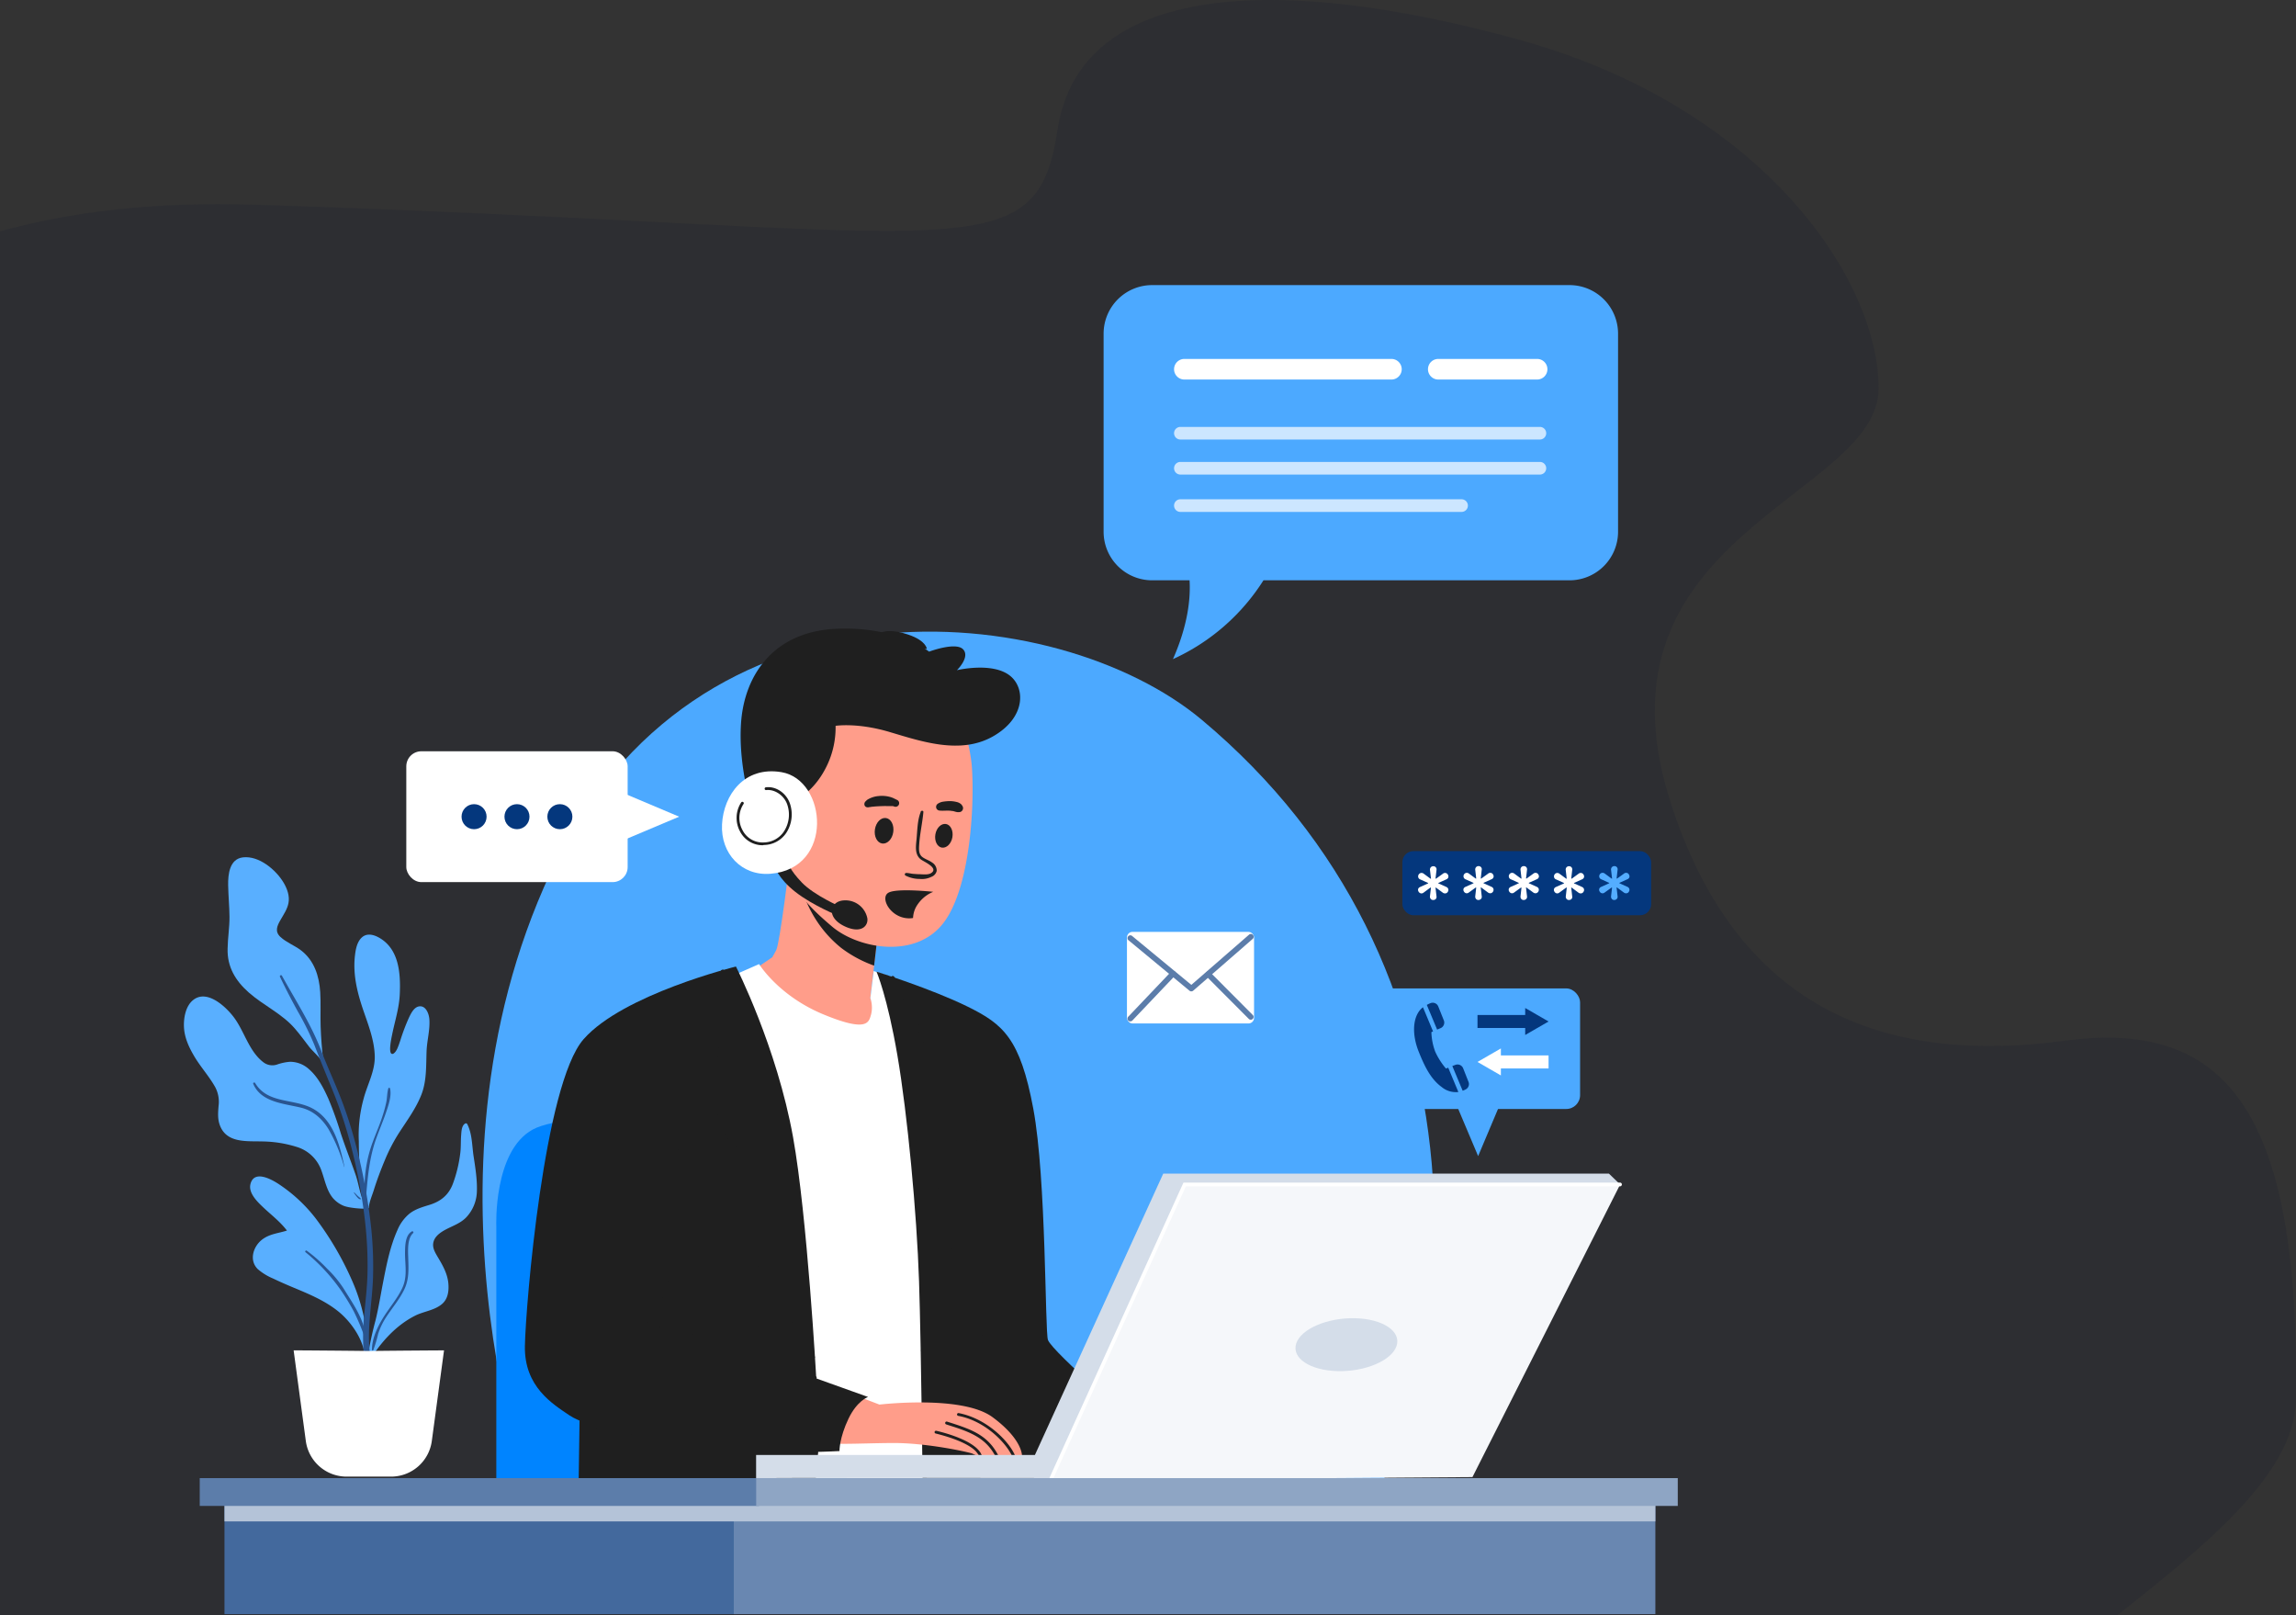 <svg xmlns="http://www.w3.org/2000/svg" viewBox="0 0 829 583"><rect x="0" y="0" width="829" height="583" fill="#333333" stroke="none"/><defs><style>.cls-1{isolation:isolate;}.cls-2{fill:#2d2e32;}.cls-3{fill:#4ca9ff;}.cls-4{fill:#04377d;}.cls-5{fill:#fff;}.cls-6{fill:#0084ff;}.cls-7{fill:#ff9d8a;}.cls-8{fill:#1f1f1f;}.cls-16,.cls-9{mix-blend-mode:multiply;}.cls-10{fill:#59afff;}.cls-11{fill:#2a5590;}.cls-12{fill:#f5f7fa;}.cls-13{fill:#d4dde9;}.cls-14{fill:#43699d;}.cls-15{fill:#6987b1;}.cls-16{fill:#b4c3d8;}.cls-17{fill:#5c7daa;}.cls-18{fill:#8ea5c4;}.cls-19{fill:#cce6ff;}.cls-20{fill:#54adff;}</style></defs><title>Asset 1</title><g class="cls-1"><g id="Layer_2" data-name="Layer 2"><g id="Layer_1-2" data-name="Layer 1"><path class="cls-2" d="M828.93,505.57c-.41,27.2-35.18,54.14-64.35,77.43H0V83.5c25.75-7.12,56.06-10.74,91.78-9.61,256.4,8.12,282,25.71,290.06-27.07S460.36-10,548.5,14.34,678.3,101,678.3,140.19,572.53,193,603,289.05c25,78.84,81.74,94.79,142.62,86.61C804,367.81,830.53,401.37,828.93,505.57Z"/><path class="cls-3" d="M196.59,553.69c-3.19-4.37-50-126.56,2.13-238.58s183.06-98.92,235.21-55.28,77.69,100.38,83,160-29.8,152.75-29.8,152.75Z"/><rect class="cls-3" x="496.87" y="356.78" width="73.64" height="43.52" rx="5" ry="5"/><polygon class="cls-3" points="533.7 417.31 543.23 394.72 524.16 394.72 533.7 417.31"/><polygon class="cls-4" points="533.47 371.07 550.69 371.07 550.69 373.59 559.13 368.72 550.69 363.85 550.69 366.37 533.47 366.37 533.47 371.07"/><polygon class="cls-5" points="559.13 380.97 541.91 380.97 541.91 378.45 533.47 383.32 541.91 388.19 541.91 385.67 559.13 385.67 559.13 380.97"/><path class="cls-4" d="M522.9,385.4l-.82.3a25.89,25.89,0,0,1-3.88-6.1,21.82,21.82,0,0,1-1.38-7.05l.6-.25-3.64-8.72a7.14,7.14,0,0,0-1.77,2c-2.06,3.48-1.85,8.82.22,14s4.29,9.88,8.33,12.81a8,8,0,0,0,6,1.78Z"/><path class="cls-4" d="M525.51,384.37l-1.13.42,3.73,8.92a6.49,6.49,0,0,0,1.12-.49,2.15,2.15,0,0,0,1-2.7l-1.94-4.91A2.18,2.18,0,0,0,525.51,384.37Z"/><path class="cls-4" d="M516.63,362.05a8.66,8.66,0,0,0-1.46.69l3.72,8.9,1.25-.52a2.17,2.17,0,0,0,1.18-2.79l-2-5A2.17,2.17,0,0,0,516.63,362.05Z"/><path class="cls-6" d="M179.2,543V442.61s-1.12-27.06,13.11-34.87,74.2-3.63,74.2-3.63V543Z"/><path class="cls-7" d="M285.24,310.1s-3.62,30.41-5,32.92l-1.39,2.51-7,4.74s13.39,19,29.85,22,15.06-6.69,15.06-6.69l-2.51-5.3,3.35-29S287.75,317.64,285.24,310.1Z"/><path class="cls-5" d="M263.21,352.78,274.08,348s7,11.44,23.16,18.13,16.46,2.79,17.29,0a10.54,10.54,0,0,0-.28-5.85l1.2-9.77,6.47,2.16,22.46,181.67-57.74,2.79Z"/><path class="cls-8" d="M316.49,350.74s3.9,9,7.53,30.22,7,56.9,7.81,81.45S333.22,543,333.22,543H406c.84,0,5.86-27.62,5.86-27.62s-31.8-27.24-33.48-31.7c-1.11-3-.56-58.12-5.3-83.5s-10.88-30.5-23.71-36.83C336.14,356.85,316.49,350.74,316.49,350.74Z"/><path class="cls-8" d="M354.42,511.07a.68.68,0,0,1-.67-.68c0-2-.36-30.33-.7-57.73s-.7-55.75-.7-57.75a.68.68,0,0,1,.68-.68.67.67,0,0,1,.67.68c0,2,.36,30.33.7,57.73s.7,55.75.7,57.75A.69.69,0,0,1,354.42,511.07Z"/><path class="cls-8" d="M209.37,504.25,208.81,543h84.8s3.63-32.92,2.23-36S209.37,504.25,209.37,504.25Z"/><g class="cls-9"><path class="cls-8" d="M303.75,342.18a44.41,44.41,0,0,0,11.86,6.38l2-17.26s-22.42-10.27-30-17.91C289.16,322.08,293.07,333.58,303.75,342.18Z"/></g><path class="cls-7" d="M343.82,253.48a60.37,60.37,0,0,1,7,22.31c1.11,12.28,0,43.8-10.05,57.19s-31,9.48-40.44,1.39c-8.71-7.42-17.3-15.62-19.53-31.8s4.74-46.86,24.55-53.28S343.82,253.48,343.82,253.48Z"/><path class="cls-7" d="M369,525.49s-1,0-2.48,0h-1.15c-1.44,0-3.19-.08-5-.14l-1.19,0c-1.75,0-3.25.18-4.65.1h0a10.21,10.21,0,0,0-1.08,0,3.46,3.46,0,0,1-.44,0,6.69,6.69,0,0,1-1.85-.73c-1.13-.51-16.46-3.93-28.93-3.85s-23.64.9-25.46-.62S293.82,503,304.46,502l13.08,5s29.86-3.55,40.81,4.53S369,525.49,369,525.49Z"/><path class="cls-8" d="M354.52,525.36a10.21,10.21,0,0,0-1.08,0,12.55,12.55,0,0,0-1.14-1.54c-3.37-3.44-11.52-5.66-14.47-6.38a.5.5,0,0,1-.38-.6.53.53,0,0,1,.62-.38c4.3,1,13.43,3.69,16,8C354.17,524.67,354.39,525.09,354.52,525.36Z"/><path class="cls-8" d="M360.4,525.3l-1.18,0c-3.68-6.71-9.71-8.64-17.15-11l-.44-.15a.51.51,0,1,1,.32-1l.43.14C350.25,515.79,356.58,517.82,360.4,525.3Z"/><path class="cls-8" d="M366.51,525.45h-1.15c-2.23-4.7-9.62-12.55-19.39-14.38a.5.5,0,1,1,.17-1C356.21,512,364.33,520.18,366.51,525.45Z"/><path class="cls-8" d="M287.47,288.76s6.14-2.92,10.47-11.15A31.75,31.75,0,0,0,301.7,262s7.81-1.26,19.53,2.23,25.66,8.23,37.38,1.53,11.71-17.43,6-21.9c-6.4-5-19.1-1.95-19.1-1.95s4.88-4.74,2.23-7.53-12.28.84-12.28.84-11.71-9.35-33.89-8.23-32.78,16.59-34,33.89,5,34.59,5,34.59Z"/><g class="cls-9"><path class="cls-8" d="M332.47,293c-1.26,3.1-1.23,6.69-1.55,10-.24,2.56-.71,5.54,1.63,7.27,1.12.82,6.42,3.05,3.69,4.85-1,.69-2.78.5-4,.44-.81,0-1.63-.07-2.45-.13s-1.73-.33-2.6-.33a.51.51,0,0,0-.26.94,11.1,11.1,0,0,0,5.12,1.22,7.7,7.7,0,0,0,4.23-.75,3,3,0,0,0,1.93-2.17,3.43,3.43,0,0,0-1.66-3c-1.06-.79-2.35-1.15-3.42-1.91-1.47-1.06-1.35-2.84-1.25-4.49.25-4,1.16-7.86,1.52-11.81.05-.61-.78-.61-1-.13Z"/></g><path class="cls-8" d="M343.87,302.23c-.42,2.35-2.13,4-3.82,3.72s-2.73-2.45-2.32-4.8,2.13-4,3.82-3.72S344.28,299.88,343.87,302.23Z"/><path class="cls-8" d="M322.52,300.37c-.37,2.54-2.16,4.37-4,4.1s-3-2.55-2.62-5.09,2.16-4.37,4-4.1S322.9,297.83,322.52,300.37Z"/><path class="cls-8" d="M338.9,292.54c1.3.22,2.62,0,3.93.09.32,0,.63.07.95.1s-.42-.07-.11,0l.2,0a3.86,3.86,0,0,1,.49.1c.28.07.55.17.83.23a3.15,3.15,0,0,0,.8.11l.43-.06-.27.05a2.69,2.69,0,0,0,.53-.06,1.45,1.45,0,0,0,1-1.76,1.69,1.69,0,0,0-.28-.57l-.17-.22.16.18-.18-.23a.76.76,0,0,0-.3-.29,2.34,2.34,0,0,0-.31-.24,3.76,3.76,0,0,0-1.21-.49,10.26,10.26,0,0,0-2.4-.31,17.08,17.08,0,0,0-2.37.19,4.63,4.63,0,0,0-2,.75,1.36,1.36,0,0,0-.62,1.31,1.28,1.28,0,0,0,.94,1.1Z"/><path class="cls-8" d="M324,288.81a4.63,4.63,0,0,0-.54-.28c-.16-.08-.59-.3-.27-.12l-.36-.19a7.86,7.86,0,0,0-1.68-.61,11.23,11.23,0,0,0-3.92-.27,9.28,9.28,0,0,0-3.87,1.21,3.36,3.36,0,0,0-.49.35c-.09.12-.19.24-.28.37l.08-.13a1.36,1.36,0,0,0-.58,1.14,1.13,1.13,0,0,0,.6,1,1.71,1.71,0,0,0,1.35,0h-.7a2.65,2.65,0,0,0,1.05,0s.37-.1.14-.05.38,0,.44-.05.5-.06.06,0l.24,0,.63-.07c.92-.07,1.84-.11,2.76-.14s1.73,0,2.59,0l1.1,0c.2,0,.11,0,0,0l.23.06.45.15a1.3,1.3,0,0,0,1-2.37Z"/><path class="cls-8" d="M330.64,327.59a12.62,12.62,0,0,1,6.31-5.68c-2.34-.24-13.38-1.26-16.16.32-3.12,1.77.57,8.89,7,9.24a8.21,8.21,0,0,0,1.88-.11A9.28,9.28,0,0,1,330.64,327.59Z"/><path class="cls-8" d="M279.66,312.61s1.12,4.33,7.54,9.35,15.71,8.69,15.71,8.69l.74-3.25s-9.62-4.18-14.08-8.79-5-7.11-5-7.11Z"/><path class="cls-8" d="M304.77,325a8.06,8.06,0,0,1,8.4,6.49c.36,2.64-2.12,5.6-7.92,3C298,331.25,299.61,325.23,304.77,325Z"/><path class="cls-8" d="M283.71,280.68s2.23-16,13-26.92c20.5-20.79,37.94-19.53,37.94-19.53s-.14-2.93-6.7-5.16c-6.15-2.1-8.92-1-8.92-1s-16.88,1.4-31.11,17.16-15.76,35.84-15.76,35.84Z"/><path class="cls-5" d="M282.17,278.72c-13.43-2.27-20.92,8.23-21.47,18.83s7.14,18.66,17.43,17.85C301.28,313.59,298.63,281.51,282.17,278.72Z"/><path class="cls-8" d="M275.49,305.1a9.15,9.15,0,0,1-8.26-4.92,10.22,10.22,0,0,1,.39-10.54.51.51,0,0,1,.71-.13.5.5,0,0,1,.13.7,9.18,9.18,0,0,0-.34,9.49,8.11,8.11,0,0,0,7.62,4.39,8.86,8.86,0,0,0,7.33-4,11.14,11.14,0,0,0,1.1-9.9c-1.2-3.18-4.51-5.34-7.52-5a.5.5,0,1,1-.13-1c3.52-.47,7.21,1.93,8.6,5.59a12.23,12.23,0,0,1-1.21,10.83,9.85,9.85,0,0,1-8.14,4.4Z"/><path class="cls-8" d="M265.72,348.88s-40.73,10-55,26.22-20.92,96-21.2,110.74,10,20.93,16.18,25.11,33.2,11.72,55,12.83,42.4,0,42.4,0-.07-4.74,3.27-11.71c3.11-6.47,7.05-7.82,7.05-7.82l-18.69-6.69s-3.28-58.64-8.37-87C280.5,377.89,265.72,348.88,265.72,348.88Z"/><path class="cls-8" d="M333.22,488.19a.66.66,0,0,1-.27-.06.67.67,0,0,1-.34-.89c3.81-8.61,7.77-25.51,10-37.37l.19-.95c.67-3.49,1.51-7.83-.17-10.82-.85-1.53-2.78-4.85-4.63-8s-3.74-6.43-4.24-7.37c-1-1.82,2.11-6.68,6.58-13.35,1.21-1.81,2.26-3.36,2.87-4.42,1.59-2.76.53-5.29-.7-8.22l-.42-1c-1.11-2.74-2.38-5.48-3.61-8.13-.5-1.08-1-2.17-1.49-3.26-.66-1.44-1.31-2.91-2-4.39-3.94-8.79-8-17.87-13.24-26.65a.68.68,0,0,1,.24-.93.67.67,0,0,1,.92.24c5.26,8.84,9.35,18,13.31,26.79.67,1.48,1.32,2.94,2,4.39.49,1.08,1,2.16,1.49,3.25,1.23,2.66,2.5,5.42,3.63,8.18l.41,1c1.26,3,2.56,6.07.62,9.41-.63,1.1-1.68,2.67-2.91,4.5-2.33,3.48-7.19,10.72-6.52,12,.5.92,2.31,4,4.23,7.33s3.79,6.52,4.64,8.05c1.92,3.42,1,8,.31,11.73l-.18.95c-.81,4.32-5.11,26.43-10.09,37.67A.68.68,0,0,1,333.22,488.19Z"/><path class="cls-8" d="M293.47,490.56a.65.65,0,0,1-.48-.2c-3.17-3.19-18.45-29.66-19.59-34.64-.62-2.72.94-9.63,2.45-16.32,1.17-5.18,2.39-10.53,2-12-.51-2.17-4.42-5.36-8.2-8.45-4.57-3.73-9.29-7.59-10.2-11.06-1-4-.16-28.67.43-45,.21-5.88.38-10.53.38-12.19A.67.67,0,0,1,261,350h0a.67.67,0,0,1,.68.67c0,1.68-.17,6.34-.38,12.24-.55,15.29-1.47,40.88-.48,44.64.8,3.05,5.56,6.93,9.75,10.36s8,6.57,8.66,9.18c.42,1.75-.72,6.77-2,12.59-1.41,6.23-3,13.3-2.46,15.72,1.12,4.88,16.13,30.86,19.24,34a.69.69,0,0,1,0,1A.68.68,0,0,1,293.47,490.56Z"/><path class="cls-8" d="M238.66,479h-.1a.68.68,0,0,1-.57-.76c.5-3.51,8.23-73.35,8.59-78.7a.67.67,0,1,1,1.34.09c-.35,5.36-8.1,75.29-8.59,78.8A.69.69,0,0,1,238.66,479Z"/><path class="cls-8" d="M294.17,498a.69.69,0,0,1-.25,0c-1.72-.7-9.29-3.26-18.89-6.49-19.35-6.53-45.87-15.47-50.91-18.09a.68.68,0,0,1-.29-.91.67.67,0,0,1,.91-.28c4.95,2.57,32.5,11.86,50.72,18,9.62,3.25,17.21,5.81,19,6.51a.68.68,0,0,1,.37.88A.66.66,0,0,1,294.17,498Z"/><path class="cls-8" d="M284.86,525.76c-17,0-50.07-3.07-75.16-11.94a.68.68,0,0,1-.41-.86.67.67,0,0,1,.86-.41c31.7,11.21,76,13.12,84.29,11.27a.68.68,0,0,1,.3,1.32A54.08,54.08,0,0,1,284.86,525.76Z"/><path class="cls-10" d="M89.86,358.29c5.29,4.65,12,7.63,16.62,13,1.83,2.12,3.47,4.37,5.17,6.59,1.23,1.61,4.53,4.29,5.06,6.32.24.9.19-.31,0-1.21,0,0,0-.07,0-.11-.46-4.11-.8-8.24-.94-12.38s.11-8.26-.15-12.38c-.36-5.81-2.17-11.43-6.92-15.07-2.32-1.78-5.31-2.86-7.44-4.84s-1.21-4,0-6.11,2.46-3.88,2.9-6.13c.49-2.56-.47-5.2-1.77-7.38-2.76-4.63-8.89-9.8-14.69-9.11-4.84.58-5.39,6.16-5.32,10.05s.44,7.55.48,11.33-.62,7.7-.68,11.57C82,349,85,354,89.86,358.29Z"/><path class="cls-10" d="M139,418.66a62.13,62.13,0,0,1,5.24-10c2.85-4.38,6-8.65,7.92-13.56s1.67-10.36,1.86-15.64c.14-3.88,1.3-7.74,1-11.63-.15-1.87-1.23-4.88-3.64-4.57-1.88.24-3,2.56-3.71,4.05a72,72,0,0,0-3.07,8.07c-.36,1.07-.71,2.15-1.17,3.17-.27.6-1.13,2.06-1.93,1.86-1.37-.34-.13-5.94.08-6.93,1-5,2.56-9.6,2.77-14.72.32-7.43-.26-16.27-7.53-20.33-1.89-1.06-4.3-1.69-6.1-.11s-2.29,4.29-2.55,6.52c-.81,6.86.8,13.35,3,19.81,1.82,5.32,4,10.82,4.14,16.52.15,5.48-2.71,10.35-4.05,15.53a49.15,49.15,0,0,0-1.7,15.31c0,3.35.11,6.66.35,10,.23,3.07.5,6.14.87,9.2.08.62.15,1.26.23,1.91-1.18-2.84-1.59-6.1-2.57-8.95-1.74-5.08-3.75-10.05-5.42-15.15a125.69,125.69,0,0,0-4.49-12.5c-1.71-3.8-3.77-7.82-7-10.61a10.15,10.15,0,0,0-6.82-2.65,18.43,18.43,0,0,0-4.69,1,5.3,5.3,0,0,1-5-.89c-5.2-4-6.79-11.17-10.64-16.24-2.87-3.78-9.69-10.22-14.71-6.1-2.66,2.18-3.39,6.41-3.25,9.65.17,4.06,2,7.78,4.06,11.17,2.25,3.62,5.15,6.85,7.22,10.56a11.28,11.28,0,0,1,1.22,6.78c-.18,2.33-.39,4.58.41,6.83,2.39,6.76,9.84,5.82,15.63,6a43.18,43.18,0,0,1,12.26,2,13.59,13.59,0,0,1,8.93,8.79c1.15,3.19,1.77,6.8,3.94,9.51a10.2,10.2,0,0,0,3.85,2.87c2.26,1,9.15,1.43,9.2.8.17-2.1,1.17-4.33,1.8-6.33C136.1,425.94,137.48,422.29,139,418.66Z"/><path class="cls-10" d="M171,417.39c-.59-3.86-.48-8.12-2.31-11.66a.52.52,0,0,0-.71-.19c-1.31.73-1.37,2.84-1.47,4.14-.18,2.15-.05,4.31-.31,6.46a48.64,48.64,0,0,1-2.7,11.21c-1.53,4-4.33,6.29-8.39,7.55-2.6.81-5.16,1.51-7.34,3.24a15.34,15.34,0,0,0-4.3,5.94c-2.71,6.07-4,12.86-5.26,19.36-.85,4.37-1.54,8.76-2.6,13.08a129.54,129.54,0,0,0-2.81,13.05c-.1.22-.21.44-.3.67-.28.66.75,1,1.11.47,4.19-6.45,9.29-12.24,16.25-15.79,3.15-1.6,7.33-1.94,10-4.46,2-1.92,2.27-4.84,2-7.45-.39-3.42-2-6.24-3.74-9.16-.94-1.61-2.05-3.33-1.67-5.27s1.88-3.19,3.4-4.14c2.89-1.79,6.28-2.6,8.65-5.19a14.19,14.19,0,0,0,3.66-8.64C172.4,426.29,171.66,421.66,171,417.39Z"/><path class="cls-10" d="M113.87,439.65a55.58,55.58,0,0,0-13.17-12.2c-2.68-1.78-9-5.29-10.28,0-.74,3.08,2.26,6.1,4.25,8,3,2.9,6.42,5.4,8.93,8.74-3.11,1-6.36,1.18-9.06,3.33-3.2,2.55-4.64,7.46-1.47,10.58a20.46,20.46,0,0,0,5.52,3.39c2.51,1.21,5.06,2.31,7.62,3.38,5.54,2.31,11.15,4.66,15.87,8.45s9.34,10.39,9.72,16.69c0,.6-.19.05.17-.22.19.18.85-.14.85-.49a66.55,66.55,0,0,0-5.6-26.82A111.93,111.93,0,0,0,113.87,439.65Z"/><path class="cls-11" d="M101.11,352.62c2,4.23,4.17,8.37,6.43,12.49a100.81,100.81,0,0,1,6,12.16c2,5.22,4.11,10.36,6.23,15.53a152.62,152.62,0,0,1,5.76,16.45A195.43,195.43,0,0,1,132,442.7a138.79,138.79,0,0,1,.68,17.3c-.13,4.5-.64,9-1.06,13.45a79.72,79.72,0,0,0-.37,14.07c.33,3.92,1,8.57,4,11.37a.7.7,0,0,0,1.09-.84c-3.61-7.41-3.41-15.48-2.72-23.51.38-4.43.91-8.84,1.06-13.29a133.49,133.49,0,0,0-.56-17A200.68,200.68,0,0,0,128,411.49a149.55,149.55,0,0,0-5.38-16.22c-2.1-5.31-4.53-10.49-6.56-15.83-3.69-9.66-9.3-18.23-14.26-27.24-.26-.46-.94-.05-.71.42Z"/><path class="cls-11" d="M132.2,431.63c.58-7,1.21-13.81,3.58-20.52,1.11-3.13,2.45-6.18,3.52-9.32.88-2.6,2.2-6.16,1.52-8.92a.32.32,0,0,0-.61,0c-.46,1.58-.41,3.31-.73,4.92a43.61,43.61,0,0,1-1.24,4.65c-1,3.25-2.4,6.37-3.58,9.57a47.38,47.38,0,0,0-2.94,19.62.24.24,0,1,0,.48,0Z"/><path class="cls-11" d="M91.42,391.19c2.8,6.75,11.19,7.14,17.31,8.65,4.37,1.08,7.59,4,9.91,7.78a59.64,59.64,0,0,1,5.65,13.61s.1,0,.09,0c-1.72-8.09-4.17-17.83-12.5-21.59-6.68-3-15.49-1.5-19.76-8.72-.21-.35-.86-.12-.7.29Z"/><path class="cls-11" d="M127.79,430.57c.33.44.63.91,1,1.35a3.5,3.5,0,0,0,.55.6,1.34,1.34,0,0,0,.78.4.17.17,0,0,0,.14-.25,2.3,2.3,0,0,0-.58-.54l-.6-.53c-.39-.37-.74-.77-1.13-1.15-.07-.07-.21,0-.14.12Z"/><path class="cls-11" d="M110.32,452a68.14,68.14,0,0,1,12.79,13.76,83.34,83.34,0,0,1,4.66,7.67,84.44,84.44,0,0,1,3.77,8.88c.09.23.51.23.48-.06-.67-6.35-4.69-11.79-7.91-17.07a40.67,40.67,0,0,0-6-7.24,53.58,53.58,0,0,0-7.37-6.5c-.33-.23-.75.3-.43.56Z"/><path class="cls-11" d="M148.69,444.5c-2.33,1.32-2.4,5-2.45,7.32-.08,4.5,1,8.72-.94,13-1.79,3.87-4.63,7.1-6.87,10.69-2.1,3.37-4.17,7.67-4.12,11.72,0,.23.36.36.47.13a48.8,48.8,0,0,0,1.75-5.86,24.76,24.76,0,0,1,2.86-6c2.16-3.34,4.8-6.37,6.55-10,1.84-3.79,1.57-7.54,1.45-11.64-.08-2.61-.34-6.81,1.77-8.76.33-.3-.09-.82-.47-.61Z"/><path class="cls-5" d="M133.17,487.66c-9.35-.13-27.15-.24-27.15-.24l4.4,32.72A14.84,14.84,0,0,0,125.12,533h16.1a14.83,14.83,0,0,0,14.69-12.85l4.41-32.72S142.52,487.53,133.17,487.66Z"/><polygon class="cls-12" points="584.98 427.54 531.65 533.17 376.18 534.29 424.16 426.06 584.98 427.54"/><path class="cls-13" d="M273,533.63l0-8.45H373.67L420,423.64H580.93l4.05,3.9H427.74l-48.12,106S273,533.35,273,533.63Z"/><path class="cls-13" d="M504.25,485.83c-1.76,5.27-11.29,9.34-21.3,9.09s-16.68-4.73-14.93-10,11.29-9.34,21.29-9.09S506,480.56,504.25,485.83Z"/><path class="cls-5" d="M379.62,534.22a.71.71,0,0,1-.28-.06.66.66,0,0,1-.33-.89l48.3-106.4H585a.68.68,0,0,1,0,1.35H428.18l-47.94,105.6A.69.69,0,0,1,379.62,534.22Z"/><rect class="cls-14" x="81.05" y="541.63" width="184.94" height="41.01"/><rect class="cls-15" x="264.94" y="541.63" width="332.75" height="41.01"/><polygon class="cls-16" points="266 541.63 264.94 541.63 81.05 541.63 81.05 549.17 264.94 549.17 266 549.17 597.69 549.17 597.69 541.63 266 541.63"/><rect class="cls-17" x="72.12" y="533.54" width="201.96" height="10.04"/><rect class="cls-18" x="273.03" y="533.54" width="332.75" height="10.04"/><rect class="cls-5" x="146.7" y="271.18" width="79.92" height="47.23" rx="5.43" ry="5.43"/><polygon class="cls-5" points="245.22 294.79 220.7 284.44 220.7 305.13 245.22 294.79"/><circle class="cls-4" cx="171.17" cy="294.79" r="4.52"/><circle class="cls-4" cx="186.66" cy="294.79" r="4.52"/><circle class="cls-4" cx="202.15" cy="294.79" r="4.52"/><path class="cls-3" d="M566.69,102.91H416a17.53,17.53,0,0,0-17.53,17.53v71.5A17.53,17.53,0,0,0,416,209.47h13.51c.38,6.48-.55,16.12-6,28.45a75.74,75.74,0,0,0,32.68-28.45h110.5a17.53,17.53,0,0,0,17.53-17.53v-71.5A17.53,17.53,0,0,0,566.69,102.91Z"/><path class="cls-5" d="M502.39,137H427.63a3.73,3.73,0,0,1-3.72-3.72h0a3.72,3.72,0,0,1,3.72-3.72h74.76a3.72,3.72,0,0,1,3.72,3.72h0A3.73,3.73,0,0,1,502.39,137Z"/><path class="cls-19" d="M556,158.65H426.19a2.28,2.28,0,0,1-2.28-2.28h0a2.28,2.28,0,0,1,2.28-2.27H556a2.28,2.28,0,0,1,2.28,2.27h0A2.28,2.28,0,0,1,556,158.65Z"/><path class="cls-19" d="M556,171.3H426.19a2.28,2.28,0,0,1-2.28-2.28h0a2.28,2.28,0,0,1,2.28-2.28H556a2.28,2.28,0,0,1,2.28,2.28h0A2.28,2.28,0,0,1,556,171.3Z"/><path class="cls-19" d="M527.68,184.78H426.19a2.28,2.28,0,0,1-2.28-2.28h0a2.28,2.28,0,0,1,2.28-2.28H527.68A2.28,2.28,0,0,1,530,182.5h0A2.28,2.28,0,0,1,527.68,184.78Z"/><path class="cls-5" d="M555,137H519.31a3.73,3.73,0,0,1-3.72-3.72h0a3.72,3.72,0,0,1,3.72-3.72H555a3.71,3.71,0,0,1,3.71,3.72h0A3.72,3.72,0,0,1,555,137Z"/><rect class="cls-5" x="406.9" y="336.37" width="45.89" height="33.06" rx="2" ry="2"/><path class="cls-17" d="M430.12,357.84a1,1,0,0,1-.64-.23l-22-18.2a1,1,0,0,1-.13-1.43,1,1,0,0,1,1.42-.13l21.38,17.65,20.83-18.12a1,1,0,0,1,1.33,1.52l-21.48,18.69A1,1,0,0,1,430.12,357.84Z"/><path class="cls-17" d="M408.09,368.67a1,1,0,0,1-.7-.27,1,1,0,0,1,0-1.43l15.42-16.21a1,1,0,0,1,1.46,1.4l-15.41,16.2A1,1,0,0,1,408.09,368.67Z"/><path class="cls-17" d="M451.6,368.08a1,1,0,0,1-.71-.3l-15.35-15.39a1,1,0,0,1,0-1.43,1,1,0,0,1,1.43,0l15.35,15.4a1,1,0,0,1,0,1.43A1,1,0,0,1,451.6,368.08Z"/><rect class="cls-4" x="506.34" y="307.22" width="89.82" height="23.15" rx="4" ry="4"/><path class="cls-5" d="M517.44,324.86a1.06,1.06,0,0,1-.85-.37,1.29,1.29,0,0,1-.29-.95l.35-3c0-.08,0-.13,0-.15s-.12,0-.19,0L514,322.21a1.17,1.17,0,0,1-1,.25,1.21,1.21,0,0,1-.79-.59,1.18,1.18,0,0,1-.14-1.07,1.25,1.25,0,0,1,.71-.64l2.77-1.25c.07,0,.11-.06.11-.12s0-.08-.11-.11l-2.77-1.25a1.12,1.12,0,0,1-.69-.72,1.24,1.24,0,0,1,.12-1,1.21,1.21,0,0,1,.79-.59,1.26,1.26,0,0,1,1,.21l2.47,1.82c.07,0,.14.07.19,0s.06-.08,0-.15l-.35-3a1.26,1.26,0,0,1,.31-.95,1.18,1.18,0,0,1,.91-.38,1.13,1.13,0,0,1,1.14,1.33l-.34,3c0,.07,0,.13,0,.15s.12,0,.19,0l2.47-1.78a1.2,1.2,0,0,1,1-.25,1.11,1.11,0,0,1,.78.59,1.16,1.16,0,0,1,.13,1.06,1.24,1.24,0,0,1-.7.65l-2.77,1.25c-.08,0-.12.06-.12.11s0,.09.12.12l2.77,1.25a1.18,1.18,0,0,1,.7.72,1.14,1.14,0,0,1-.13,1,1.11,1.11,0,0,1-.78.59,1.3,1.3,0,0,1-1-.21l-2.47-1.82c-.07-.05-.14-.07-.19,0s-.06.07,0,.15l.34,3a1.11,1.11,0,0,1-.29.95A1.23,1.23,0,0,1,517.44,324.86Z"/><path class="cls-5" d="M533.79,324.86a1.06,1.06,0,0,1-.85-.37,1.29,1.29,0,0,1-.29-.95l.34-3q0-.12,0-.15a.18.18,0,0,0-.19,0l-2.47,1.78a1.17,1.17,0,0,1-.95.25,1.22,1.22,0,0,1-.8-.59,1.18,1.18,0,0,1-.13-1.07,1.23,1.23,0,0,1,.7-.64l2.77-1.25c.08,0,.12-.06.12-.12s0-.08-.12-.11l-2.77-1.25a1.13,1.13,0,0,1-.68-.72,1.28,1.28,0,0,1,.11-1,1.22,1.22,0,0,1,.8-.59,1.26,1.26,0,0,1,.95.21l2.47,1.82a.18.18,0,0,0,.19,0s.06-.08,0-.15l-.34-3a1.26,1.26,0,0,1,.31-.95,1.16,1.16,0,0,1,.91-.38,1.14,1.14,0,0,1,.87.38,1.1,1.1,0,0,1,.26.95l-.34,3c0,.07,0,.13,0,.15s.12,0,.19,0l2.47-1.78a1.2,1.2,0,0,1,1-.25,1.07,1.07,0,0,1,.77.59,1.13,1.13,0,0,1,.13,1.06,1.18,1.18,0,0,1-.7.65l-2.77,1.25c-.07,0-.11.06-.11.11s0,.09.11.12l2.77,1.25a1.16,1.16,0,0,1,.7.72,1.28,1.28,0,0,1-.9,1.58,1.29,1.29,0,0,1-1-.21l-2.47-1.82c-.07-.05-.14-.07-.19,0s-.06.07,0,.15l.34,3a1.08,1.08,0,0,1-.28.95A1.23,1.23,0,0,1,533.79,324.86Z"/><path class="cls-5" d="M550.14,324.86a1.08,1.08,0,0,1-.86-.37,1.29,1.29,0,0,1-.28-.95l.34-3c0-.08,0-.13,0-.15s-.11,0-.19,0l-2.46,1.78a1.18,1.18,0,0,1-.95.25,1.2,1.2,0,0,1-.8-.59,1.15,1.15,0,0,1-.13-1.07,1.23,1.23,0,0,1,.7-.64l2.77-1.25c.08,0,.11-.06.11-.12s0-.08-.11-.11l-2.77-1.25a1.13,1.13,0,0,1-.68-.72,1.24,1.24,0,0,1,.11-1,1.2,1.2,0,0,1,.8-.59,1.27,1.27,0,0,1,.95.21l2.46,1.82c.08,0,.14.07.19,0s.07-.08,0-.15l-.34-3a1.26,1.26,0,0,1,.3-.95,1.18,1.18,0,0,1,.91-.38,1.14,1.14,0,0,1,.88.38,1.16,1.16,0,0,1,.26.95l-.34,3c0,.07,0,.13,0,.15s.11,0,.19,0l2.46-1.78a1.21,1.21,0,0,1,1-.25,1.11,1.11,0,0,1,.78.59,1.13,1.13,0,0,1,.13,1.06,1.21,1.21,0,0,1-.7.65l-2.77,1.25c-.07,0-.11.06-.11.11s0,.09.11.12l2.77,1.25a1.18,1.18,0,0,1,.7.72,1.28,1.28,0,0,1-.91,1.58,1.31,1.31,0,0,1-1-.21l-2.46-1.82c-.08-.05-.14-.07-.19,0s-.07.07,0,.15l.34,3a1.11,1.11,0,0,1-.28.95A1.23,1.23,0,0,1,550.14,324.86Z"/><path class="cls-5" d="M566.49,324.86a1.08,1.08,0,0,1-.86-.37,1.29,1.29,0,0,1-.28-.95l.34-3c0-.08,0-.13,0-.15s-.11,0-.19,0L563,322.21a1.16,1.16,0,0,1-.94.25,1.2,1.2,0,0,1-.8-.59,1.15,1.15,0,0,1-.13-1.07,1.2,1.2,0,0,1,.7-.64l2.77-1.25c.07,0,.11-.06.11-.12s0-.08-.11-.11l-2.77-1.25a1.12,1.12,0,0,1-.69-.72,1.24,1.24,0,0,1,.12-1,1.2,1.2,0,0,1,.8-.59,1.25,1.25,0,0,1,.94.21l2.47,1.82c.08,0,.14.07.19,0s.06-.08,0-.15l-.34-3a1.22,1.22,0,0,1,.3-.95,1.18,1.18,0,0,1,.91-.38,1.11,1.11,0,0,1,.87.38,1.13,1.13,0,0,1,.27.95l-.34,3c0,.07,0,.13,0,.15s.11,0,.19,0l2.46-1.78a1.2,1.2,0,0,1,1-.25,1.11,1.11,0,0,1,.78.59,1.16,1.16,0,0,1,.13,1.06,1.21,1.21,0,0,1-.7.65l-2.77,1.25c-.08,0-.12.06-.12.11s0,.09.12.12l2.77,1.25a1.18,1.18,0,0,1,.7.72,1.14,1.14,0,0,1-.13,1,1.11,1.11,0,0,1-.78.59,1.3,1.3,0,0,1-1-.21l-2.46-1.82c-.08-.05-.14-.07-.19,0s-.07.07,0,.15l.34,3a1.08,1.08,0,0,1-.29.95A1.22,1.22,0,0,1,566.49,324.86Z"/><path class="cls-20" d="M582.83,324.86a1.06,1.06,0,0,1-.85-.37,1.29,1.29,0,0,1-.29-.95l.35-3c0-.08,0-.13,0-.15s-.12,0-.19,0l-2.47,1.78a1.17,1.17,0,0,1-1,.25,1.18,1.18,0,0,1-.79-.59,1.15,1.15,0,0,1-.14-1.07,1.26,1.26,0,0,1,.7-.64l2.77-1.25c.08,0,.12-.06.12-.12s0-.08-.12-.11l-2.77-1.25a1.13,1.13,0,0,1-.68-.72,1.24,1.24,0,0,1,.12-1,1.18,1.18,0,0,1,.79-.59,1.26,1.26,0,0,1,1,.21l2.47,1.82c.07,0,.14.07.19,0s.06-.08,0-.15l-.35-3a1.26,1.26,0,0,1,.31-.95,1.18,1.18,0,0,1,.91-.38,1.13,1.13,0,0,1,1.14,1.33l-.34,3c0,.07,0,.13,0,.15s.12,0,.19,0l2.47-1.78a1.2,1.2,0,0,1,1-.25,1.07,1.07,0,0,1,.77.59,1.14,1.14,0,0,1,.14,1.06,1.23,1.23,0,0,1-.71.65l-2.76,1.25c-.08,0-.12.06-.12.11s0,.09.12.12l2.76,1.25a1.2,1.2,0,0,1,.71.72,1.11,1.11,0,0,1-.14,1,1.07,1.07,0,0,1-.77.59,1.3,1.3,0,0,1-1-.21l-2.47-1.82c-.07-.05-.14-.07-.19,0s-.06.07,0,.15l.34,3a1.11,1.11,0,0,1-.29.95A1.23,1.23,0,0,1,582.83,324.86Z"/></g></g></g></svg>